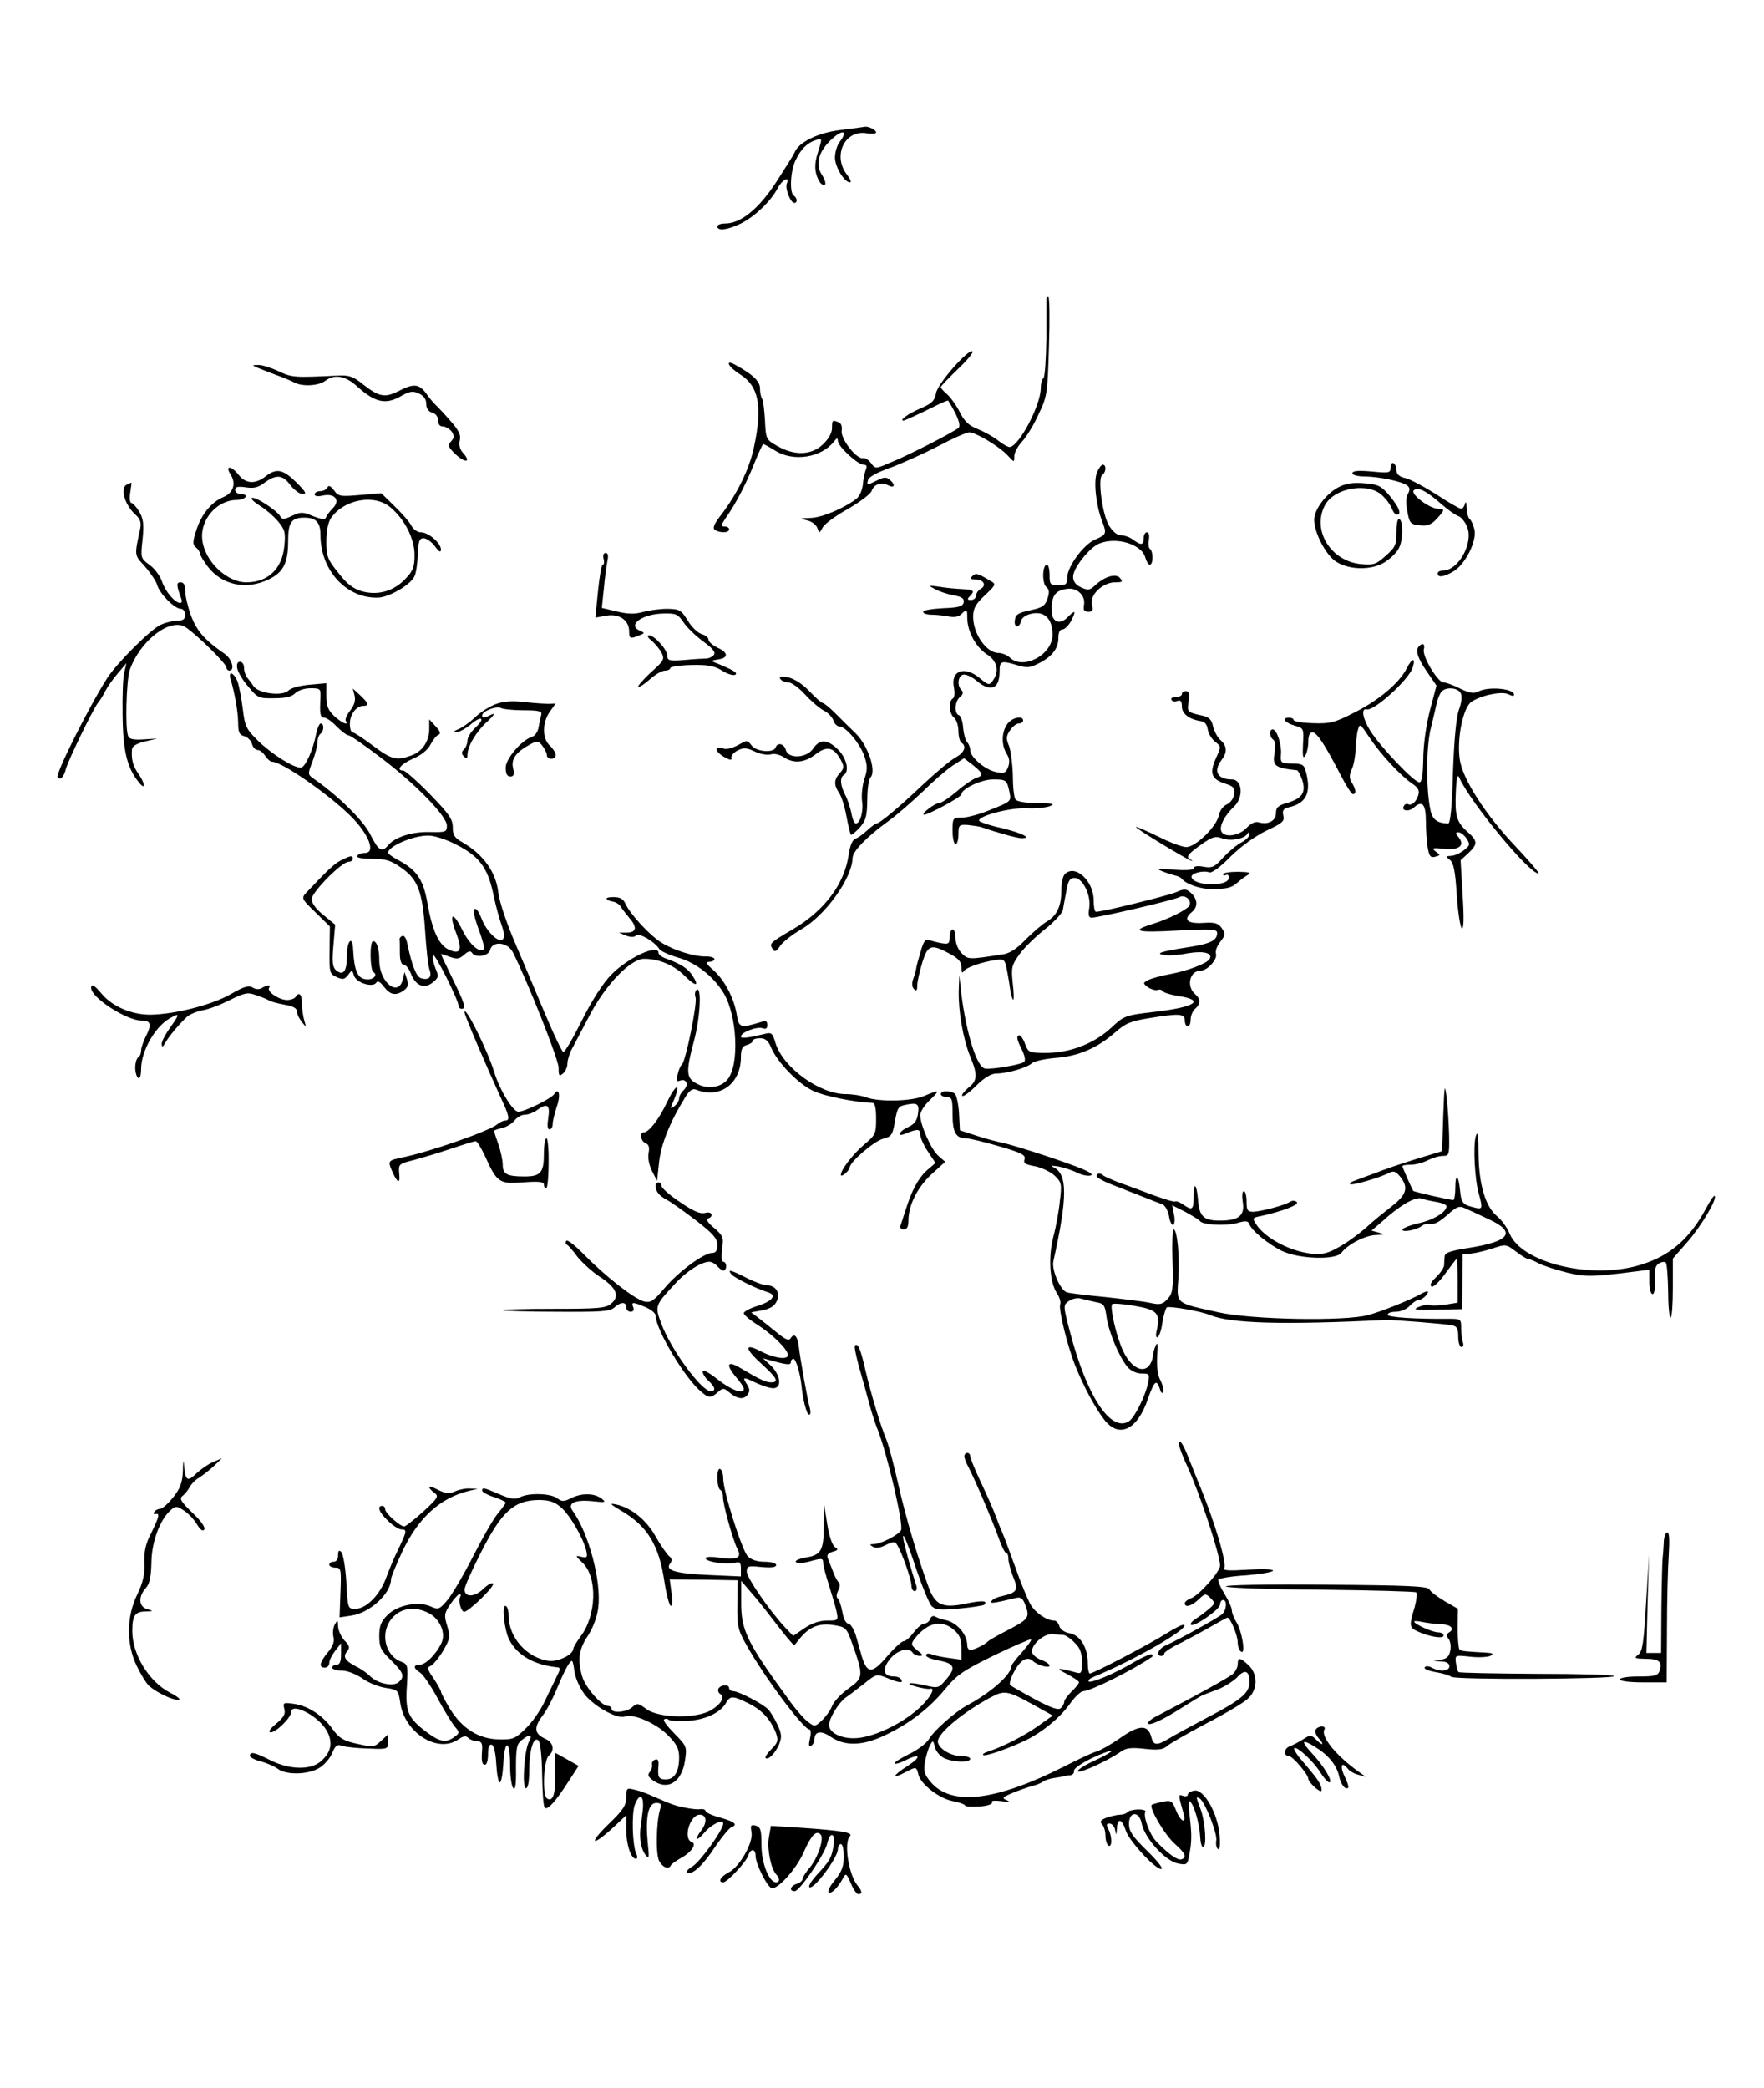 <?xml version="1.0" standalone="no"?>
<!DOCTYPE svg PUBLIC "-//W3C//DTD SVG 20010904//EN"
 "http://www.w3.org/TR/2001/REC-SVG-20010904/DTD/svg10.dtd">
<svg version="1.0" xmlns="http://www.w3.org/2000/svg"
 width="600pt" height="710pt" viewBox="0 0 600 710"
 preserveAspectRatio="xMidYMid meet">
<g transform="translate(0,710) scale(0.1,-0.1)"
fill="#000000" stroke="none">
<path d="M2860 6658 c-78 -9 -144 -42 -157 -76 -4 -9 -33 -55 -64 -103 -60
-91 -120 -139 -173 -139 -14 0 -26 -4 -26 -10 0 -17 38 -11 82 11 48 25 100
75 123 119 16 30 42 43 31 15 -6 -17 13 -65 26 -65 11 0 10 17 -2 25 -15 9
-12 83 6 120 18 38 40 60 70 69 21 6 21 6 7 -39 -15 -44 -13 -75 6 -105 6 -8
13 -11 17 -8 4 4 -1 19 -10 33 -23 34 -13 76 26 115 42 42 66 39 33 -4 -8 -11
-15 -34 -15 -52 0 -31 32 -84 51 -84 6 0 1 12 -10 26 -50 64 -8 153 66 141 18
-3 33 -2 33 3 0 8 -26 21 -38 19 -4 -1 -41 -6 -82 -11z"/>
<path d="M3559 6083 c0 -5 0 -65 0 -135 -1 -71 -5 -130 -10 -134 -5 -3 -9 -18
-9 -34 0 -58 -75 -199 -106 -200 -6 0 -24 10 -40 23 -15 12 -46 29 -68 38 -31
12 -46 27 -61 57 -11 22 -30 49 -42 60 -13 11 -23 22 -23 26 0 3 26 30 57 60
32 30 55 58 51 61 -12 12 -118 -108 -124 -141 -5 -27 -14 -36 -54 -53 -40 -17
-73 -41 -57 -41 5 0 57 24 111 51 21 11 40 18 41 17 30 -48 44 -82 36 -92 -11
-12 -172 -95 -240 -122 -42 -18 -44 -18 -58 1 -8 11 -20 19 -27 17 -23 -4 -78
67 -73 94 2 14 -2 25 -10 28 -22 9 -23 8 -23 -20 0 -16 -12 -37 -31 -55 -39
-37 -96 -39 -154 -6 -39 22 -40 23 -43 87 -2 35 -6 69 -10 75 -4 5 -7 21 -7
35 0 24 -26 48 -85 80 -37 20 -22 -9 19 -34 62 -40 75 -108 46 -244 -15 -74
-56 -159 -111 -231 -26 -33 -31 -47 -22 -53 18 -11 48 -10 48 2 0 6 -7 10 -16
10 -13 0 -12 4 4 28 33 46 69 115 97 185 15 37 29 67 31 67 3 0 21 -10 42 -23
62 -38 156 -23 199 32 10 13 12 13 13 2 0 -19 68 -81 87 -81 11 0 13 -5 8 -17
-4 -10 -9 -33 -10 -51 -2 -19 -12 -40 -22 -48 -42 -32 -117 -64 -156 -65 -37
-1 -39 -2 -13 -8 16 -3 32 -15 36 -26 7 -19 7 -19 18 1 6 12 45 41 87 64 41
24 77 51 80 61 8 23 32 31 56 19 22 -12 26 2 5 19 -11 10 -21 9 -46 -4 -30
-15 -32 -15 -28 1 2 12 29 27 80 45 42 16 115 49 163 74 47 25 93 45 102 45
22 0 102 -48 130 -78 23 -25 23 -25 23 -3 0 12 12 34 26 49 14 15 40 56 56 92
30 62 31 71 36 232 3 93 2 168 -2 168 -3 0 -6 -3 -7 -7z"/>
<path d="M880 5848 c14 -6 43 -17 65 -25 22 -8 48 -19 57 -24 27 -14 82 -11
104 6 32 24 69 18 110 -20 59 -53 95 -61 144 -34 33 19 44 21 65 11 17 -8 25
-20 25 -36 0 -15 7 -25 20 -29 12 -3 20 -14 20 -26 0 -13 6 -21 16 -21 9 0 23
-8 30 -17 10 -15 10 -21 -2 -34 -12 -13 -10 -19 16 -44 33 -31 54 -27 25 5
-11 12 -15 28 -11 43 4 17 -3 32 -25 58 -32 37 -43 48 -59 64 -6 6 -20 22 -31
38 -24 32 -42 34 -94 7 -46 -23 -65 -20 -120 23 -33 27 -48 32 -85 30 -148 -7
-157 -7 -203 15 -26 12 -57 22 -69 21 -22 0 -22 -1 2 -11z"/>
<path d="M4730 5511 c0 -19 -4 -20 -65 -14 -46 4 -65 2 -65 -6 0 -6 17 -11 43
-11 50 -1 126 -17 144 -31 9 -8 9 -15 2 -28 -7 -11 -8 -32 -2 -60 7 -40 11
-44 42 -47 26 -3 39 2 57 21 29 31 29 35 6 35 -29 0 -96 50 -83 63 13 13 43
-2 96 -49 21 -18 46 -36 56 -39 9 -3 22 -19 29 -36 23 -54 -29 -149 -82 -149
-10 0 -18 -4 -18 -10 0 -15 22 -12 55 8 40 25 79 103 70 142 -4 16 -11 32 -16
35 -5 4 -10 21 -10 38 -1 18 -3 24 -6 15 -2 -10 -8 -18 -13 -18 -5 0 -44 22
-86 50 -43 27 -90 52 -106 55 -18 4 -28 13 -28 25 0 10 -4 22 -10 25 -5 3 -10
-3 -10 -14z"/>
<path d="M3731 5493 c-12 -30 -3 -112 18 -166 16 -41 14 -45 -23 -61 -40 -16
-96 -93 -96 -130 0 -22 -4 -26 -30 -26 -28 0 -30 3 -30 35 0 19 -4 35 -9 35
-16 0 -17 -64 -2 -76 10 -8 11 -18 4 -39 -8 -25 -17 -31 -59 -40 -39 -8 -50
-14 -52 -33 -4 -26 14 -30 21 -4 2 12 17 22 38 26 43 8 69 -19 69 -72 0 -69
-101 -122 -146 -77 -9 8 -26 15 -38 15 -41 0 -86 65 -86 123 0 28 8 43 40 73
39 37 39 38 17 50 -42 25 -48 27 -60 15 -8 -8 -6 -11 10 -11 28 0 40 -20 19
-32 -9 -5 -16 -16 -16 -23 0 -8 -8 -15 -17 -15 -13 0 -14 3 -5 12 19 19 15 23
-25 25 -21 1 -56 4 -78 8 -38 5 -39 5 -15 -8 14 -8 42 -17 63 -21 29 -5 37
-11 35 -24 -3 -14 -17 -18 -71 -20 -37 -2 -67 -7 -67 -12 0 -6 13 -10 29 -10
16 0 42 -3 58 -6 21 -4 35 -1 46 11 16 15 17 14 17 -17 1 -47 30 -99 67 -123
35 -22 43 -57 20 -89 -12 -17 -15 -16 -44 8 -53 44 -101 26 -88 -33 3 -17 2
-32 -4 -36 -16 -9 -13 -51 4 -65 8 -7 15 -27 15 -46 0 -18 5 -36 10 -39 19
-12 10 -34 -19 -50 -16 -8 -65 -49 -109 -90 -83 -79 -150 -135 -161 -135 -3 0
-17 -10 -31 -23 -14 -13 -32 -26 -41 -29 -10 -4 -18 -24 -22 -52 -14 -101 -82
-192 -191 -256 -80 -47 -80 -48 -67 -68 6 -10 12 -7 24 11 9 14 41 39 72 57
82 47 173 173 175 243 0 22 47 71 120 124 31 22 83 68 118 101 34 34 79 73
101 88 l40 26 30 -23 c36 -29 37 -36 11 -44 -11 -4 -41 -24 -66 -46 -25 -21
-51 -39 -59 -39 -14 0 -66 -39 -52 -40 15 0 127 60 127 69 0 19 68 51 108 51
45 0 47 -2 56 -45 6 -29 4 -31 -62 -57 -37 -16 -83 -28 -100 -28 -31 0 -32 -1
-32 -45 0 -25 5 -45 10 -45 6 0 10 15 10 33 0 32 2 34 33 32 17 -2 39 -5 47
-8 55 -19 121 -37 135 -37 37 0 1 18 -70 35 -41 9 -75 21 -75 25 0 17 106 44
161 42 30 -2 66 2 80 7 19 8 11 10 -43 10 -41 1 -70 6 -74 13 -5 7 -9 44 -9
83 -1 38 -7 83 -13 99 -10 24 -10 33 3 52 8 13 22 24 30 24 8 0 15 5 15 10 0
19 -39 10 -54 -12 -20 -28 -20 -72 -2 -101 10 -15 11 -29 5 -45 -8 -20 -13
-23 -41 -17 -38 8 -88 51 -88 75 0 9 -5 21 -10 26 -6 6 -12 28 -14 49 -1 21
-8 41 -14 43 -17 5 -15 47 3 62 11 9 13 16 5 24 -15 15 -12 46 5 52 8 3 29 -6
46 -20 48 -41 79 -29 79 31 0 36 5 38 61 21 34 -10 44 -8 75 8 44 23 64 50 64
86 0 18 5 28 14 28 8 0 21 14 30 30 17 35 14 38 -14 10 -23 -23 -49 -16 -52
14 -4 58 9 79 53 84 34 4 62 -24 56 -55 -3 -17 0 -23 15 -23 15 0 17 5 12 25
-8 32 37 75 79 75 25 0 27 2 17 14 -14 18 -53 6 -86 -25 -17 -16 -24 -17 -47
-6 -18 8 -27 20 -27 36 0 29 55 99 89 113 60 24 146 -3 157 -49 4 -13 10 -23
15 -23 12 0 12 47 0 54 -4 3 -6 17 -3 31 2 15 0 25 -7 25 -6 0 -11 -9 -11 -20
0 -24 -9 -25 -36 -5 -10 8 -29 15 -41 15 -13 0 -28 12 -41 33 -23 39 -39 161
-23 172 13 8 15 35 2 35 -5 0 -14 -12 -20 -27z"/>
<path d="M784 5487 c20 -30 10 -63 -24 -77 -41 -17 -75 -59 -92 -112 -13 -40
-13 -50 -2 -59 8 -6 14 -16 14 -21 0 -5 12 -25 27 -45 49 -63 131 -80 207 -43
50 24 66 56 66 130 0 64 11 80 55 80 40 0 55 -16 55 -59 0 -121 89 -217 197
-213 37 2 107 42 122 71 6 10 11 44 12 75 2 46 5 56 20 56 9 0 27 -12 38 -27
14 -19 20 -23 21 -12 0 22 -42 59 -68 59 -12 0 -26 10 -33 23 -6 12 -32 42
-57 66 l-45 44 -72 -6 c-67 -6 -74 -5 -89 16 -12 15 -18 18 -22 10 -3 -7 -14
-13 -25 -13 -10 0 -19 -5 -19 -11 0 -6 11 -8 28 -4 41 9 61 -16 34 -43 -11
-11 -21 -25 -23 -31 -3 -9 -15 -7 -44 4 -35 15 -42 15 -72 1 -27 -13 -34 -13
-40 -1 -11 19 -83 67 -96 62 -6 -2 6 -13 26 -26 20 -12 48 -36 63 -54 23 -28
26 -37 21 -85 -8 -77 -56 -122 -129 -122 -67 0 -142 72 -150 145 -8 68 50 135
117 135 13 0 27 5 30 10 3 6 -3 10 -14 10 -12 0 -21 6 -21 14 0 11 9 13 36 9
27 -4 42 -1 64 16 40 29 62 27 88 -9 13 -16 31 -30 42 -30 14 0 10 8 -22 40
-46 45 -68 49 -105 20 -35 -27 -67 -25 -91 5 -25 32 -48 34 -28 2z m544 -112
c49 -41 82 -107 82 -162 0 -40 -5 -54 -30 -80 -40 -43 -93 -58 -147 -44 -31 9
-52 24 -82 63 -37 46 -41 56 -41 107 0 36 6 65 16 80 45 64 148 82 202 36z"/>
<path d="M433 5453 c-27 -10 -9 -71 30 -105 14 -13 18 -25 14 -45 -20 -94 -21
-89 16 -129 19 -22 38 -50 42 -64 9 -30 59 -80 80 -80 8 0 15 -9 15 -20 0 -15
-7 -20 -25 -20 -14 0 -40 -6 -58 -14 -34 -15 -149 -130 -182 -181 -61 -95
-176 -325 -169 -337 8 -13 21 -1 28 27 8 30 92 203 109 225 7 8 19 27 26 42 8
15 27 42 43 60 l28 33 -7 -30 c-5 -16 -7 -82 -6 -145 1 -121 15 -179 53 -227
25 -33 26 -10 1 26 -18 25 -25 48 -22 83 1 11 15 20 44 27 l42 10 -47 -3 c-34
-2 -48 1 -52 11 -11 26 -6 189 5 224 35 101 139 181 191 146 39 -26 138 -124
138 -136 0 -6 5 -11 10 -11 20 0 9 40 -16 57 -68 47 -94 77 -114 129 -11 30
-20 68 -20 84 0 21 -5 30 -16 30 -15 0 -14 -10 3 -57 3 -7 1 -13 -4 -13 -18 0
-51 39 -62 73 -6 18 -25 44 -42 56 -31 23 -31 24 -24 87 5 51 3 69 -11 94 -10
16 -22 30 -27 30 -5 0 -7 16 -4 35 3 19 5 35 4 34 -1 0 -8 -3 -14 -6z"/>
<path d="M4550 5442 c-41 -23 -80 -75 -80 -109 0 -45 41 -122 75 -143 48 -30
125 -29 169 1 19 13 40 34 45 47 14 29 14 89 1 97 -6 4 -10 -13 -10 -43 0 -45
-4 -53 -37 -82 -32 -29 -41 -32 -84 -28 -102 10 -167 114 -123 199 31 61 150
81 197 33 15 -14 29 -35 32 -45 4 -10 11 -19 16 -19 18 0 8 25 -24 64 -30 35
-39 39 -88 43 -40 3 -63 -1 -89 -15z"/>
<path d="M2053 5200 c3 -11 2 -20 -3 -20 -4 0 -11 -40 -16 -90 l-9 -90 38 7
c44 7 77 -16 77 -54 0 -25 4 -26 35 -13 18 7 19 8 3 15 -47 19 6 58 79 59 42
1 49 -2 68 -30 11 -17 41 -46 67 -65 33 -24 43 -37 36 -46 -5 -6 -17 -12 -26
-12 -9 0 -43 -2 -74 -5 -52 -4 -58 -2 -58 14 0 21 -44 70 -63 70 -7 -1 -3 -9
9 -18 12 -10 27 -28 34 -41 11 -22 9 -27 -36 -67 -26 -24 -45 -46 -43 -49 3
-3 21 9 39 25 19 17 42 30 52 30 10 0 18 4 18 9 0 4 32 9 71 10 56 1 77 -2
105 -19 18 -12 39 -18 45 -14 10 6 -7 16 -66 40 -18 7 -17 8 8 12 36 5 34 24
-3 40 -16 8 -30 20 -30 27 0 7 -10 15 -23 19 -12 3 -34 23 -47 45 -23 37 -28
40 -70 41 -25 0 -62 -5 -84 -11 -28 -8 -51 -7 -88 2 l-51 12 7 66 c3 36 9 78
12 94 4 18 2 27 -6 27 -7 0 -10 -8 -7 -20z"/>
<path d="M4827 4903 c-14 -13 -6 -39 26 -86 l33 -48 -23 -87 c-13 -52 -22
-118 -22 -164 -1 -54 -5 -78 -13 -78 -18 0 -132 120 -167 175 -26 41 -32 78
-13 73 25 -7 144 101 157 142 11 35 -2 34 -20 -2 -25 -50 -95 -109 -179 -151
-66 -34 -81 -38 -140 -36 -36 1 -66 6 -66 11 0 4 -7 8 -15 8 -27 0 -16 -17 18
-27 32 -9 32 -10 29 -64 -2 -39 0 -50 7 -39 6 8 11 30 11 48 0 21 5 32 14 32
15 0 41 -39 97 -147 18 -35 36 -63 41 -63 12 0 10 17 -4 39 -9 15 -9 25 0 46
7 14 12 45 13 68 1 23 4 53 8 66 6 22 8 20 38 -25 36 -55 105 -130 146 -158
21 -14 26 -24 21 -40 -7 -23 -24 -37 -35 -30 -4 2 -10 0 -13 -5 -12 -18 15
-23 34 -6 28 25 40 10 40 -48 0 -29 3 -68 6 -88 5 -30 10 -36 25 -32 19 5 19
6 2 18 -15 12 -11 13 30 9 52 -5 71 12 47 41 -10 12 -10 15 1 15 8 0 20 -10
28 -22 12 -19 11 -23 -10 -39 -13 -10 -33 -19 -44 -19 -18 -1 -18 -2 -4 -13
13 -10 19 -38 24 -120 4 -59 12 -110 17 -113 7 -5 8 34 3 112 l-7 119 26 24
c33 31 33 42 -4 74 -36 33 -42 54 -38 137 2 49 6 60 12 45 38 -84 237 -325
269 -325 5 0 -29 40 -76 90 -104 109 -183 232 -192 299 -10 72 12 176 40 195
35 23 105 37 127 25 11 -6 18 -6 18 -1 0 21 -88 29 -121 11 -16 -8 -30 -6 -63
10 -23 12 -49 21 -57 21 -19 1 -72 89 -66 112 5 18 -4 24 -16 11z m141 -159
c6 -10 4 -31 -6 -58 -9 -26 -16 -101 -20 -213 -3 -117 -9 -173 -16 -173 -38 1
-55 14 -61 48 -15 72 -14 216 2 277 8 33 17 71 20 85 3 14 10 31 16 38 14 17
54 15 65 -4z"/>
<path d="M807 4827 c3 -13 19 -41 38 -62 31 -38 36 -40 88 -39 37 0 60 5 71
17 10 10 33 17 52 17 34 0 35 -2 34 -32 -3 -55 -1 -68 13 -68 7 0 26 -13 42
-30 16 -16 34 -30 40 -30 6 0 55 -34 109 -75 118 -89 226 -200 226 -232 0 -22
-4 -23 -57 -22 -61 2 -119 -17 -142 -44 -22 -27 -34 -19 -61 35 -23 47 -108
131 -191 189 -23 16 -23 16 -6 60 9 25 17 54 17 66 0 12 5 25 10 28 12 8 13
35 1 35 -5 0 -11 -15 -15 -32 -11 -58 -38 -118 -53 -118 -26 0 -97 45 -144 90
-42 41 -46 51 -53 108 -4 34 -12 75 -17 92 -13 35 -35 42 -24 8 14 -48 24
-105 25 -144 0 -34 4 -43 21 -47 11 -3 23 -15 26 -26 3 -12 12 -21 19 -21 8 0
19 -9 26 -20 7 -11 18 -20 24 -20 33 0 193 -111 268 -186 61 -61 85 -124 47
-124 -11 0 -23 -4 -26 -10 -4 -6 15 -10 50 -10 46 0 64 -5 99 -30 57 -39 73
-80 82 -216 4 -60 10 -119 15 -131 9 -25 -2 -37 -29 -29 -16 6 -30 39 -47 119
-3 16 -10 27 -16 25 -6 -2 -10 -7 -10 -11 1 -4 1 -25 1 -47 0 -26 5 -40 13
-40 7 0 18 -13 24 -29 16 -42 45 -55 74 -32 21 17 22 21 10 49 -7 17 -11 37
-8 44 4 12 87 -153 87 -173 0 -5 5 -9 10 -9 16 0 12 15 -30 101 -22 45 -40 83
-40 85 0 1 13 -3 29 -9 25 -9 33 -8 50 7 12 11 21 14 26 7 11 -19 56 -13 62 9
8 32 59 27 77 -7 48 -94 156 -365 156 -393 0 -28 2 -31 15 -20 8 7 15 22 15
34 0 11 7 35 16 51 9 17 35 66 58 110 54 105 140 195 187 195 50 0 101 -21
138 -58 37 -37 51 -37 27 0 -16 25 -39 40 -88 58 -16 5 -28 14 -28 20 0 32
-103 -15 -161 -74 -29 -30 -66 -88 -100 -156 -30 -60 -58 -108 -63 -107 -5 2
-33 61 -63 132 -30 72 -72 171 -93 220 -34 78 -61 156 -65 190 -8 70 -51 130
-122 171 -27 15 -33 25 -33 51 0 28 -13 46 -78 113 -43 44 -84 80 -90 80 -27
0 -9 22 32 40 28 12 51 30 60 48 9 17 21 32 28 34 8 3 5 12 -10 28 l-22 24 0
-32 c0 -43 -24 -78 -62 -91 -50 -18 -67 -13 -130 34 -33 25 -64 45 -69 45 -5
0 -9 13 -9 29 0 32 22 61 46 61 20 0 17 10 -11 36 l-25 23 6 -24 c4 -17 -1
-33 -15 -51 -11 -14 -18 -30 -15 -35 11 -18 -12 -8 -39 16 -21 20 -27 35 -27
69 l0 43 -57 -5 c-32 -3 -64 -11 -72 -20 -20 -20 -100 -10 -118 14 -7 11 -17
24 -23 31 -5 7 -10 21 -10 33 0 11 -6 20 -14 20 -8 0 -12 -8 -9 -23z m729
-591 c92 -43 123 -82 143 -181 7 -33 19 -78 27 -100 9 -25 11 -42 4 -49 -14
-14 -57 29 -72 71 -7 18 -16 33 -21 33 -11 0 -5 -27 18 -89 8 -24 14 -46 11
-48 -14 -15 -48 15 -72 62 -33 68 -49 63 -23 -6 23 -59 15 -76 -24 -58 -34 15
-57 65 -73 158 -14 80 -36 113 -100 147 -19 10 -34 21 -34 25 0 21 84 58 135
58 17 1 53 -10 81 -23z"/>
<path d="M2654 4792 c4 -7 16 -12 27 -12 11 0 36 -18 57 -41 20 -22 49 -47 64
-55 15 -7 29 -23 33 -34 3 -11 13 -20 20 -20 22 0 71 -59 85 -101 11 -32 11
-46 0 -78 -7 -21 -10 -54 -8 -73 6 -35 -6 -78 -21 -78 -5 0 -12 16 -15 35 -4
19 -13 47 -21 62 -17 33 -19 59 -5 68 20 12 10 57 -19 86 -36 36 -63 37 -85 4
-22 -33 -85 -36 -93 -5 -6 22 -29 27 -35 8 -7 -19 -67 -14 -82 8 -14 18 -15
18 -45 1 -18 -10 -40 -16 -50 -12 -32 10 -31 -9 1 -28 19 -11 28 -13 26 -5 -3
7 7 19 20 26 22 11 31 10 59 -3 18 -9 43 -13 54 -10 11 4 30 0 44 -9 35 -23
71 -20 110 10 38 29 61 24 85 -20 12 -23 11 -28 -3 -44 -21 -23 -21 -41 -3
-68 8 -11 19 -46 25 -79 6 -32 13 -60 15 -63 3 -2 16 9 30 24 22 25 25 39 26
95 0 36 5 70 11 76 21 21 -9 109 -50 149 -20 19 -52 51 -71 70 -19 19 -38 34
-42 34 -4 0 -24 18 -45 40 -24 25 -51 42 -72 47 -25 4 -32 3 -27 -5z"/>
<path d="M4020 4740 c0 -5 -9 -10 -21 -10 -11 0 -18 -4 -14 -10 3 -5 12 -7 20
-3 11 4 15 -2 15 -19 0 -25 25 -44 65 -50 13 -2 21 -12 23 -28 2 -14 13 -32
25 -42 21 -16 21 -16 2 -58 -22 -50 -14 -70 34 -85 26 -8 31 -14 29 -35 -2
-14 -12 -29 -25 -35 -12 -5 -24 -21 -27 -36 -7 -39 -79 -109 -111 -109 -14 0
-57 16 -96 36 -39 19 -73 34 -75 32 -3 -4 174 -111 189 -115 4 -1 3 1 -3 4
-18 9 -11 18 35 51 38 27 49 30 71 22 28 -11 75 -3 86 14 5 8 8 7 8 -1 0 -7
-12 -19 -27 -27 -16 -8 -43 -31 -62 -51 -29 -33 -38 -37 -67 -32 -20 4 -34 2
-34 -5 0 -6 -24 -8 -67 -5 -52 5 -62 4 -43 -4 14 -6 34 -12 44 -15 11 -2 22
-7 25 -11 14 -19 64 -36 103 -36 53 1 67 4 88 23 9 8 25 20 34 25 13 8 6 10
-33 11 -28 0 -51 -4 -51 -8 0 -5 5 -6 10 -3 6 3 10 -1 10 -9 0 -31 -117 -30
-127 1 -5 13 39 25 60 17 9 -3 37 17 73 54 37 36 83 69 122 88 54 25 62 32 57
51 -4 18 0 24 22 29 58 14 74 52 54 123 -5 21 -13 25 -46 25 -38 1 -40 2 -38
31 3 33 -14 85 -28 85 -13 0 -11 -27 2 -35 6 -4 8 -22 4 -46 -7 -43 1 -50 77
-58 3 -1 11 -15 17 -32 14 -42 1 -63 -48 -78 -33 -9 -41 -16 -41 -36 0 -26
-27 -40 -58 -31 -12 4 -27 -3 -42 -19 -26 -28 -77 -34 -86 -11 -7 18 12 54 43
83 34 32 29 93 -7 93 -49 0 -64 28 -35 66 20 26 19 48 -4 68 -10 9 -21 30 -25
46 -4 22 -13 31 -33 36 -55 12 -56 13 -50 49 4 26 2 35 -9 35 -8 0 -14 -4 -14
-10z"/>
<path d="M1686 4706 c-21 -8 -53 -28 -70 -45 -17 -16 -42 -34 -56 -40 -16 -6
-19 -10 -8 -10 9 -1 31 11 48 25 38 33 53 23 17 -10 -15 -14 -27 -33 -27 -44
0 -10 -5 -23 -12 -30 -9 -9 -9 -15 0 -24 9 -9 12 -8 12 5 0 30 30 80 69 115
21 20 27 29 14 23 -26 -13 -33 -14 -33 -3 0 14 50 33 63 25 7 -4 41 -8 77 -8
53 0 64 -3 61 -15 -2 -8 -6 -27 -9 -42 -2 -15 -12 -30 -22 -33 -36 -11 -90
-75 -90 -105 0 -21 5 -30 16 -30 12 0 14 7 9 29 -7 31 11 55 60 81 22 12 27
11 40 -6 8 -10 15 -25 15 -31 0 -17 30 -17 30 0 0 8 -9 22 -20 32 -26 24 -26
78 0 115 l20 28 -23 -1 c-12 0 -49 2 -82 6 -42 5 -72 3 -99 -7z"/>
<path d="M1158 4174 c-23 -12 -48 -37 -119 -112 -14 -16 -11 -21 34 -64 l49
-48 -1 -80 c-1 -77 0 -81 24 -92 21 -10 27 -8 39 7 13 18 14 18 20 -2 8 -25
64 -42 76 -24 4 8 13 3 26 -14 21 -28 41 -32 68 -12 14 10 16 20 10 38 l-8 24
-6 -25 c-15 -62 -80 -10 -80 65 0 39 -8 65 -21 65 -12 0 -11 -97 1 -105 15 -9
2 -25 -19 -25 -34 0 -46 26 -50 103 -2 48 -21 29 -21 -22 0 -54 -12 -70 -37
-50 -12 11 -14 27 -9 84 l6 71 -40 33 c-24 19 -40 40 -40 54 0 23 102 127 126
127 8 0 14 5 14 10 0 13 -8 11 -42 -6z"/>
<path d="M3622 4128 c-7 -7 -12 -31 -12 -55 0 -54 -15 -86 -49 -106 -14 -8
-47 -36 -72 -61 -30 -32 -55 -48 -79 -51 -117 -18 -117 -18 -139 4 -12 12 -21
34 -21 51 0 17 -4 30 -10 30 -5 0 -10 -12 -10 -26 0 -22 -3 -25 -27 -21 -16 3
-35 8 -43 11 -12 5 -19 -5 -29 -41 -8 -27 -15 -52 -15 -58 -1 -5 -5 -21 -10
-34 -5 -14 -4 -27 3 -34 8 -8 11 -5 11 13 0 13 8 47 17 77 19 61 30 64 92 31
32 -17 41 -28 41 -47 0 -17 3 -22 8 -13 9 13 58 30 108 38 30 4 32 2 39 -34 4
-20 9 -50 11 -66 2 -16 7 -32 10 -35 3 -3 3 21 -1 54 -6 56 -4 63 23 101 17
23 56 61 87 85 30 24 57 53 60 64 2 11 7 40 12 65 6 36 12 45 28 45 28 0 57
-60 50 -102 -4 -24 -2 -33 8 -33 24 0 282 60 299 70 19 10 44 -12 33 -30 -8
-13 -69 -44 -120 -60 -82 -25 -62 -32 78 -24 119 6 137 5 137 -8 0 -26 -23
-37 -101 -49 -92 -14 -113 -22 -77 -26 14 -3 50 0 80 6 53 9 85 0 72 -20 -9
-15 -75 -40 -134 -51 -30 -5 -64 -15 -74 -20 -19 -10 -19 -11 -1 -25 11 -7 25
-11 32 -9 7 3 15 1 18 -4 3 -5 26 -12 50 -16 96 -14 63 -38 -75 -54 -103 -12
-106 -13 -151 -55 -57 -53 -140 -85 -220 -85 -58 0 -61 1 -72 30 -6 17 -15 30
-19 30 -12 0 -10 -14 8 -49 9 -19 13 -36 8 -41 -10 -10 -112 -27 -134 -23 -28
6 -63 120 -80 253 l-7 65 -2 -56 c-1 -71 15 -161 39 -221 26 -62 25 -83 -7
-107 -14 -12 -23 -24 -20 -27 3 -4 25 12 48 35 27 27 51 41 68 41 36 0 103 19
121 35 8 7 44 15 80 18 78 6 141 33 201 85 37 33 55 40 116 50 104 17 123 16
123 -8 0 -11 5 -20 10 -20 6 0 10 11 10 24 0 13 7 29 15 36 19 16 19 34 1 49
-32 27 -20 81 19 81 22 0 57 39 51 57 -3 8 3 26 14 40 18 23 19 28 6 47 -12
17 -23 21 -65 18 -54 -3 -68 12 -36 38 20 17 19 43 -4 64 -17 15 -22 15 -52 2
-30 -12 -251 -67 -271 -66 -5 0 -8 18 -8 39 0 66 -63 124 -98 89z"/>
<path d="M2064 4043 c3 -4 14 -8 23 -9 9 -2 20 -9 24 -16 4 -7 17 -24 28 -37
29 -33 27 -51 -6 -52 l-28 0 24 -10 c16 -6 28 -6 34 0 11 11 64 -21 80 -46 4
-7 33 -20 64 -29 60 -17 119 -63 154 -120 47 -77 55 -249 12 -296 -23 -26 -67
-32 -102 -13 -37 19 -39 39 -11 144 22 81 27 187 10 176 -6 -4 -8 -16 -4 -27
6 -20 -34 -219 -47 -228 -4 -3 -11 -18 -14 -33 -6 -22 -4 -26 8 -21 22 8 31
-14 13 -32 -9 -8 -16 -21 -16 -28 0 -8 -7 -20 -16 -27 -15 -12 -15 -10 -1 23
25 60 5 52 -24 -9 -27 -58 -62 -103 -79 -103 -16 0 -11 -30 6 -37 11 -4 14
-14 10 -34 -3 -16 2 -41 12 -61 l17 -33 7 65 c7 61 37 136 88 218 15 25 25 32
38 27 80 -32 152 20 152 110 0 28 5 38 20 42 11 3 20 9 20 14 0 5 11 9 25 9
18 0 28 -8 38 -32 21 -50 93 -124 143 -147 37 -18 144 -39 202 -41 8 0 12 -18
12 -54 0 -50 -2 -55 -40 -87 -38 -32 -80 -86 -80 -104 0 -4 7 -2 15 5 8 7 15
16 15 20 0 19 83 90 113 98 29 7 33 13 41 59 8 46 11 52 38 57 39 8 46 3 40
-33 -3 -22 -13 -34 -33 -43 -31 -14 -41 -35 -11 -23 43 18 52 17 52 -2 0 -11
12 -37 26 -58 l26 -39 -29 -25 c-30 -27 -52 -69 -73 -136 -7 -22 -15 -46 -17
-52 -3 -7 2 -13 11 -13 11 0 16 9 16 30 0 52 30 113 79 158 l46 42 -23 20
c-24 20 -62 105 -62 139 0 10 14 33 32 50 37 36 35 37 -18 15 -44 -19 -154
-21 -198 -5 -15 6 -46 11 -69 11 -89 0 -213 90 -239 173 -10 34 -14 38 -36 32
-58 -14 -82 -17 -82 -9 0 14 55 35 74 28 11 -4 16 -1 16 11 0 13 -5 16 -22 10
-69 -21 -75 -20 -82 25 -9 56 -42 119 -80 152 -24 21 -27 27 -13 28 9 0 17 4
17 9 0 5 -12 9 -27 9 -42 -1 -111 21 -153 47 -40 25 -106 96 -123 133 -7 16
-19 22 -40 22 -17 0 -27 -3 -23 -7z"/>
<path d="M310 3741 c0 -33 121 -111 171 -111 33 0 36 -13 14 -56 -8 -16 -15
-37 -15 -46 0 -9 -4 -20 -10 -23 -5 -3 -10 -19 -10 -35 0 -16 5 -32 10 -35 6
-4 10 9 10 32 1 60 47 142 98 171 34 19 34 15 2 -30 -16 -22 -30 -48 -30 -57
1 -13 3 -12 12 3 12 22 45 61 72 87 10 10 35 20 55 24 20 3 62 19 93 35 51 25
61 27 90 16 18 -6 38 -14 44 -18 6 -4 30 -10 52 -14 29 -5 42 -12 42 -23 0 -9
8 -25 17 -36 15 -19 15 -19 8 5 -4 14 -8 40 -8 58 0 32 -10 41 -22 22 -3 -5
-16 -10 -28 -10 -28 0 -69 28 -62 41 8 11 -6 11 -24 0 -9 -6 -21 -5 -31 1 -13
9 -30 4 -75 -22 -64 -37 -192 -69 -274 -70 -64 0 -129 28 -165 71 -25 30 -36
36 -36 20z"/>
<path d="M1580 3658 c0 -10 73 -180 121 -285 32 -68 35 -83 17 -83 -6 0 -19
-6 -27 -13 -28 -23 -229 -93 -321 -112 -49 -10 -51 -12 -38 -43 19 -45 30 -50
26 -13 -3 33 -2 34 50 47 29 8 87 25 128 39 41 14 78 25 82 25 5 0 18 -22 31
-49 41 -92 49 -97 130 -91 53 4 71 2 71 -7 0 -7 3 -13 8 -13 4 0 8 38 8 85 1
47 -3 85 -7 85 -5 0 -9 -24 -9 -53 0 -64 -11 -77 -66 -77 -60 0 -74 8 -74 40
0 15 -7 47 -15 70 -8 23 -15 44 -15 45 0 2 13 6 28 10 15 3 34 15 42 25 8 11
24 20 35 20 12 0 30 7 41 15 35 26 46 19 39 -25 -4 -26 -3 -40 4 -40 6 0 11 8
11 19 0 10 7 37 14 59 14 38 7 67 -9 42 -9 -15 -101 -60 -122 -60 -18 0 -64
75 -82 135 -23 75 -101 231 -101 203z"/>
<path d="M4909 3306 l-4 -120 -86 -26 c-48 -15 -111 -36 -140 -48 -30 -11 -63
-23 -73 -27 -10 -3 -16 -8 -14 -11 6 -6 102 22 132 38 16 8 23 6 38 -12 30
-37 23 -62 -29 -102 -27 -21 -59 -47 -73 -60 -49 -45 -115 -89 -150 -98 -67
-18 -197 35 -237 97 -14 21 -13 23 14 28 77 17 133 39 124 48 -5 5 -15 6 -23
1 -18 -12 -98 -33 -125 -34 -20 0 -23 5 -23 35 0 19 -4 35 -9 35 -6 0 -7 -16
-4 -36 8 -47 -13 -64 -78 -64 -55 0 -70 14 -74 71 -5 55 -15 63 -15 11 0 -46
-5 -49 -36 -27 -12 8 -23 12 -26 10 -2 -3 -35 7 -74 21 -38 14 -90 34 -117 43
-26 10 -50 21 -54 24 -9 10 -23 9 -23 -2 0 -5 26 -19 58 -31 31 -12 77 -30
102 -40 25 -10 53 -21 62 -24 10 -3 20 -20 24 -40 3 -20 10 -33 15 -31 4 3 6
20 2 36 l-6 31 44 -22 c24 -13 47 -27 50 -31 8 -14 88 -18 128 -7 27 8 36 7
40 -3 7 -22 64 -69 111 -92 58 -28 185 -32 203 -6 21 28 81 59 117 60 31 1 32
2 10 8 l-25 7 34 29 c61 56 114 87 136 80 11 -4 35 -9 53 -12 17 -3 32 -9 32
-14 0 -20 -44 -47 -95 -58 -30 -7 -55 -17 -55 -22 0 -10 49 -1 66 13 7 5 16 8
20 7 21 -4 36 3 69 32 30 27 39 30 58 21 12 -5 48 -22 80 -37 96 -44 74 -76
-68 -98 -58 -9 -80 -16 -81 -27 -1 -8 -2 -23 -2 -32 -1 -9 -14 -28 -28 -41
-16 -15 -22 -27 -15 -31 6 -4 26 15 47 44 20 27 37 50 39 50 1 0 3 -34 3 -75
l0 -74 -43 -7 c-24 -3 -47 -4 -52 -1 -4 3 -21 0 -36 -6 -24 -10 -16 -12 59
-10 l87 2 1 93 1 93 30 3 c17 2 50 10 74 18 42 14 44 14 77 -11 18 -14 36 -25
41 -25 4 0 21 -7 36 -15 15 -8 58 -22 94 -31 64 -16 88 -16 236 3 l47 6 0 -42
c0 -23 5 -41 11 -41 6 0 9 18 8 47 -3 34 1 49 13 57 10 6 20 7 24 3 4 -4 7
-47 8 -97 0 -49 4 -90 8 -90 5 0 8 45 8 101 l0 100 50 57 c48 55 102 147 92
156 -2 3 -15 -16 -29 -42 -58 -109 -130 -168 -239 -197 -166 -43 -388 14 -429
110 -8 20 -27 47 -43 60 -40 33 -62 109 -63 214 0 60 -3 78 -9 59 -10 -32 -4
-148 10 -197 14 -51 13 -54 -17 -46 -38 9 -43 16 -47 59 -5 52 -16 58 -16 8 0
-23 -3 -42 -7 -42 -17 1 -134 28 -136 31 -6 10 -37 80 -37 84 0 3 13 5 29 5
16 0 42 7 57 15 16 8 39 15 52 15 21 0 22 4 21 68 -1 37 -4 94 -8 127 -7 55
-8 49 -12 -59z"/>
<path d="M3200 3380 c0 -5 9 -10 20 -10 18 0 20 -7 20 -58 0 -61 11 -82 44
-82 11 0 62 -12 113 -27 77 -22 92 -30 88 -44 -5 -14 2 -18 34 -24 22 -4 52
-18 67 -31 25 -24 26 -29 19 -87 -3 -33 -13 -88 -22 -121 -18 -70 -13 -155 12
-193 9 -13 14 -31 11 -38 -6 -17 25 -143 52 -210 27 -67 66 -141 98 -182 50
-65 113 -35 149 72 21 60 29 67 40 33 3 -13 9 -18 11 -11 3 6 -1 24 -9 40 -10
18 -13 48 -11 83 3 39 2 49 -5 35 -5 -11 -10 -28 -10 -38 -1 -10 -7 -25 -15
-33 -23 -23 -62 1 -86 53 -23 49 -46 150 -37 159 3 3 37 1 76 -6 77 -13 88
-25 76 -81 -5 -20 -3 -29 3 -25 5 3 13 26 16 51 4 24 11 47 15 50 9 5 116 -13
146 -26 71 -29 244 -34 600 -17 21 1 201 -13 223 -18 18 -3 22 -11 22 -39 0
-19 5 -35 11 -35 6 0 8 7 5 16 -3 9 -6 30 -6 48 0 31 -1 32 -42 32 -117 -1
-208 5 -208 14 0 6 13 10 28 10 16 0 37 9 47 20 10 11 24 20 30 20 7 0 18 7
25 15 14 17 7 19 -18 5 -40 -22 -131 -58 -177 -71 -80 -22 -397 -16 -510 9
-149 33 -143 27 -137 115 5 77 -4 167 -16 167 -4 0 -6 -48 -4 -107 3 -97 1
-110 -17 -130 -17 -18 -26 -20 -58 -13 -21 5 -90 13 -153 20 -63 6 -122 13
-131 16 -22 6 -53 77 -46 106 49 221 49 299 -3 321 -8 4 1 4 20 1 19 -4 48
-13 63 -21 16 -8 36 -12 45 -10 11 2 4 9 -23 21 -53 23 -236 83 -278 91 -18 4
-57 14 -87 24 l-55 18 -3 59 c-2 32 -9 62 -15 66 -17 11 -47 10 -47 -2z m526
-707 c29 -5 32 -9 38 -52 7 -50 43 -136 72 -170 11 -12 30 -21 47 -21 27 0 28
-2 22 -32 -9 -45 -47 -120 -66 -131 -62 -37 -143 87 -200 306 -23 88 -23 89
-4 103 11 8 29 12 40 9 11 -3 34 -8 51 -12z"/>
<path d="M2230 3068 c0 -19 12 -34 41 -49 14 -8 58 -39 97 -69 57 -44 71 -60
72 -82 0 -20 -5 -28 -18 -28 -28 0 -115 -64 -162 -120 -37 -44 -47 -50 -69
-45 -33 8 -131 85 -203 158 -31 32 -59 54 -62 48 -3 -5 -3 -11 2 -13 4 -1 21
-20 36 -41 16 -20 50 -51 76 -68 57 -37 69 -66 39 -91 -18 -16 -44 -18 -197
-18 -96 0 -173 -2 -171 -5 3 -2 85 -5 183 -5 149 -1 180 1 195 14 22 20 41 21
41 1 0 -8 7 -15 15 -15 9 0 12 6 9 15 -8 19 -2 19 41 1 19 -8 35 -21 35 -29 0
-46 99 -213 155 -259 25 -22 34 -22 57 -1 16 14 20 14 36 1 27 -24 50 -28 63
-12 10 12 10 20 1 35 -18 28 -16 29 28 8 21 -10 48 -19 60 -19 30 0 26 43 -7
76 l-28 26 25 -7 c58 -16 70 -17 70 -6 0 6 4 11 9 11 8 0 23 -50 27 -90 5 -50
18 -100 26 -100 5 0 6 9 3 21 -7 22 -33 167 -38 211 -4 34 -15 47 -27 29 -6
-11 -16 -7 -46 17 -22 18 -50 40 -64 51 l-25 19 38 7 c27 5 42 15 49 31 13 28
-3 54 -34 54 -10 0 -41 11 -68 25 -56 28 -67 31 -52 12 11 -12 83 -48 125 -61
30 -10 14 -30 -36 -46 -26 -8 -47 -19 -47 -25 0 -5 19 -22 43 -37 54 -34 107
-86 107 -105 0 -18 -48 -11 -97 15 -52 26 -49 6 6 -44 54 -49 62 -64 34 -64
-19 0 -41 11 -105 49 -45 27 -51 12 -13 -33 14 -16 25 -33 25 -38 0 -20 -42
-5 -89 32 -30 24 -51 35 -51 27 0 -8 9 -22 20 -32 23 -21 26 -35 7 -35 -31 0
-135 142 -167 228 -23 62 -23 63 47 138 38 42 89 74 116 74 8 0 20 -7 27 -15
7 -8 16 -15 21 -15 5 0 9 7 9 15 0 8 -4 15 -10 15 -6 0 -7 18 -4 43 6 40 4 45
-27 72 -21 17 -29 30 -21 32 22 8 13 26 -10 19 -17 -4 -40 6 -85 37 -35 23
-63 48 -63 55 0 6 -4 12 -10 12 -5 0 -10 -6 -10 -12z"/>
<path d="M2908 2525 c-3 -3 4 -36 14 -73 11 -37 26 -92 34 -122 8 -30 21 -71
29 -90 33 -84 88 -320 80 -342 -7 -16 -69 -48 -93 -48 -14 0 -15 -2 -3 -9 10
-6 25 -4 44 6 25 12 31 13 38 1 16 -24 49 -118 49 -138 0 -11 5 -20 11 -20 6
0 9 8 6 18 -21 65 -39 131 -43 152 -9 47 12 -2 46 -105 19 -55 41 -107 49
-116 14 -13 30 -14 95 -8 43 4 80 10 84 13 13 14 -8 15 -61 4 -81 -17 -106 -6
-129 57 -39 107 -77 235 -103 350 -15 66 -33 134 -40 150 -20 48 -52 154 -71
235 -17 75 -26 95 -36 85z"/>
<path d="M4010 2190 c0 -8 12 -40 26 -70 44 -95 113 -303 114 -343 0 -21 -74
-104 -101 -112 -10 -4 -19 -11 -19 -16 0 -16 23 -10 47 13 22 21 24 21 41 4
16 -16 16 -18 -9 -39 -14 -12 -35 -27 -45 -33 -10 -7 -16 -14 -13 -18 9 -10
99 52 99 69 0 8 5 15 10 15 15 0 12 -36 -4 -49 -17 -14 -151 -88 -188 -104
-27 -11 -39 -37 -18 -37 6 0 10 4 10 8 0 5 26 22 58 37 31 16 79 42 105 57 26
15 50 28 52 28 10 0 35 -61 35 -84 0 -14 5 -28 12 -32 16 -10 2 74 -18 103 -7
12 -14 29 -14 38 0 8 -11 33 -25 56 -14 22 -23 43 -21 48 3 5 46 12 96 15 49
4 90 11 90 16 0 5 -39 6 -87 3 -61 -4 -84 -3 -79 5 10 17 -34 165 -90 297 -7
17 -20 50 -30 75 -19 50 -34 72 -34 50z"/>
<path d="M3280 2149 c0 -6 6 -23 14 -37 23 -44 82 -183 102 -239 10 -29 22
-53 26 -53 5 0 8 -9 8 -20 0 -11 7 -38 16 -61 19 -46 14 -54 -39 -66 -15 -3
-30 -10 -34 -16 -6 -10 2 -9 83 10 17 4 24 -2 33 -28 14 -39 9 -45 -66 -84
-32 -16 -60 -33 -63 -36 -8 -10 -48 -29 -59 -29 -6 0 -11 7 -11 15 0 40 -38
82 -80 88 -8 2 -21 6 -28 10 -7 5 -14 2 -18 -7 -3 -9 -12 -16 -20 -16 -7 0
-23 -13 -36 -30 -12 -16 -27 -30 -34 -30 -7 0 -32 -23 -57 -52 -50 -59 -67
-59 -85 -2 -6 22 -16 56 -22 77 -7 20 -18 37 -25 37 -8 0 -16 17 -20 40 -4 22
-11 42 -16 46 -5 3 -4 14 2 26 6 11 7 23 3 27 -5 3 -14 20 -20 36 -6 17 -15
37 -18 46 -5 12 0 18 16 23 19 5 20 8 8 16 -9 5 -20 38 -26 77 l-11 68 -1 -73
c0 -84 -9 -100 -64 -108 -22 -4 -35 -11 -31 -15 5 -5 24 -4 43 1 46 13 50 13
50 -5 0 -9 9 -41 19 -73 10 -31 22 -72 26 -89 7 -33 6 -33 -32 -33 -25 0 -52
-9 -77 -26 l-38 -26 -27 28 c-54 58 -131 170 -131 190 0 19 4 21 50 16 33 -3
50 -1 50 7 0 6 -17 11 -40 11 -26 0 -45 7 -57 19 -20 22 -83 221 -83 263 0 15
-4 30 -10 33 -6 4 -10 -8 -10 -29 0 -19 4 -37 9 -41 6 -3 10 -13 10 -23 -1
-24 35 -153 50 -180 15 -29 -2 -37 -64 -28 -26 4 -45 3 -45 -2 0 -12 69 -23
98 -16 19 5 22 2 22 -20 l0 -26 -111 5 c-112 5 -149 16 -129 40 7 9 6 16 -4
24 -8 7 -29 37 -46 67 -31 56 -83 98 -135 109 -24 5 -20 1 22 -24 86 -51 125
-116 143 -239 7 -45 17 -82 22 -82 5 0 6 19 2 45 l-6 45 115 -1 116 -2 -1 -81
c-1 -75 1 -86 32 -141 60 -107 193 -285 213 -285 5 0 6 -14 2 -31 -5 -22 -4
-29 4 -25 6 4 11 13 11 20 0 30 22 34 57 10 48 -32 109 -30 185 7 82 39 148
90 202 155 41 50 62 64 168 116 66 32 123 56 125 54 3 -2 -12 -22 -31 -44 -20
-22 -36 -43 -36 -47 0 -28 -68 -89 -150 -133 -41 -22 -112 -85 -129 -113 -8
-15 -39 -39 -69 -53 -30 -15 -52 -29 -49 -32 3 -3 19 2 37 11 51 26 56 12 6
-20 -50 -32 -55 -46 -7 -21 38 20 38 20 45 -8 8 -33 72 -82 118 -90 20 -4 38
-10 40 -14 2 -5 24 -6 50 -4 27 2 45 8 42 14 -4 6 9 7 33 4 26 -4 32 -3 18 3
-18 7 -16 10 19 25 22 9 51 19 65 23 14 3 31 10 38 15 6 5 24 11 40 13 15 2
30 5 33 6 3 1 12 3 20 3 8 1 14 7 13 14 -3 11 47 41 102 62 48 18 25 0 -36
-28 -34 -16 -58 -32 -52 -35 9 -6 102 37 145 67 18 13 36 15 81 10 44 -5 62
-3 75 8 9 9 69 43 133 77 64 33 128 71 142 84 35 30 37 84 4 115 -28 27 -37
28 -37 4 0 -11 -8 -26 -17 -34 -16 -13 -126 -74 -255 -141 -21 -10 -36 -23
-33 -27 6 -9 57 16 125 60 25 16 52 32 60 36 8 3 33 13 55 21 22 9 50 27 63
40 26 29 42 23 42 -16 0 -37 -27 -60 -144 -121 -54 -29 -113 -60 -130 -71 -41
-25 -53 -24 -60 5 -11 43 -41 42 -104 -2 -31 -22 -68 -43 -82 -47 -14 -4 -63
-27 -110 -51 -234 -118 -385 -136 -455 -52 -21 25 -24 36 -19 67 4 20 11 45
17 56 10 19 11 19 17 -5 3 -14 17 -30 30 -37 30 -15 90 -17 90 -3 0 6 -16 10
-35 10 -33 0 -75 27 -75 49 0 28 84 98 178 149 49 26 58 25 150 -26 l63 -35
-48 -34 c-47 -34 -124 -73 -171 -88 -13 -4 -21 -9 -18 -12 6 -6 79 19 141 48
59 28 120 78 155 127 16 23 37 42 45 42 24 0 173 74 234 117 2 2 2 5 -1 8 -3
3 -29 -8 -57 -24 -66 -40 -150 -75 -158 -68 -3 4 5 11 18 16 136 56 321 162
307 176 -3 4 -31 -10 -61 -29 -55 -35 -248 -136 -260 -136 -4 0 -7 16 -7 35 0
53 -25 95 -62 102 -18 3 -33 14 -35 25 -3 10 -11 18 -17 18 -26 0 -64 26 -81
55 -9 16 -33 73 -51 125 -19 52 -38 104 -43 115 -5 11 -16 38 -24 60 -8 22
-31 74 -51 116 -20 42 -36 82 -36 88 0 6 -4 11 -10 11 -5 0 -10 -5 -10 -11z
m-660 -544 c21 -27 47 -61 59 -75 l22 -25 17 21 c33 42 67 56 115 49 44 -7 46
-8 66 -64 39 -109 38 -116 -13 -152 -25 -18 -50 -44 -56 -60 -6 -15 -22 -37
-35 -49 -23 -21 -24 -22 -47 -4 -14 10 -44 45 -68 79 -140 192 -160 233 -159
330 l0 70 30 -35 c17 -19 48 -57 69 -85z m625 -47 c19 -16 25 -31 25 -61 l0
-40 -43 6 c-24 3 -51 9 -60 13 -9 3 -17 2 -17 -4 0 -6 18 -13 39 -17 57 -10
64 -24 31 -63 -27 -32 -28 -33 -75 -22 -26 6 -50 9 -52 6 -5 -5 58 -21 70 -18
21 6 2 -30 -36 -65 -61 -56 -162 -103 -223 -103 -47 0 -84 20 -84 45 0 23 32
75 56 93 14 9 43 32 65 49 40 32 41 32 76 18 41 -17 57 -19 48 -5 -3 6 -14 10
-24 10 -36 0 -42 23 -15 58 25 32 66 43 79 22 3 -5 14 -10 23 -10 13 0 12 4
-8 19 -21 17 -22 21 -10 38 44 57 93 68 135 31z m373 -17 c7 -1 24 -12 37 -26
19 -18 25 -35 25 -66 0 -38 -2 -41 -22 -35 -63 17 -70 15 -30 -5 23 -12 42
-25 42 -29 0 -4 -11 -18 -25 -31 -13 -13 -25 -29 -25 -34 0 -6 -5 -16 -11 -22
-9 -9 -31 -1 -88 29 -42 23 -80 44 -85 49 -4 4 2 26 15 48 22 40 45 51 64 32
15 -13 55 -24 55 -14 0 5 -13 14 -30 20 -16 6 -30 19 -30 28 0 26 43 62 71 59
13 -1 30 -3 37 -3z"/>
<path d="M622 2096 c-2 -37 -9 -57 -33 -87 -17 -21 -37 -39 -44 -39 -8 0 -17
-5 -20 -10 -4 -6 -2 -9 3 -8 17 5 13 -10 -13 -63 -20 -38 -25 -63 -24 -102 2
-39 -4 -66 -24 -108 -37 -76 -38 -168 -2 -243 14 -29 33 -60 42 -68 26 -23 79
-48 100 -48 10 1 -3 12 -29 25 -72 38 -128 130 -128 209 0 53 9 66 44 67 29 1
30 1 6 8 -29 9 -30 43 -3 73 12 13 17 38 18 86 1 69 28 144 66 178 16 14 20
14 45 -2 15 -10 35 -31 44 -47 12 -19 20 -25 25 -17 4 7 -12 30 -41 57 -39 38
-45 48 -33 57 8 6 19 20 25 31 6 11 20 25 30 30 10 6 32 23 49 38 l30 29 -30
-13 c-17 -7 -41 -24 -54 -36 -32 -31 -39 -29 -44 15 -3 33 -4 32 -5 -12z"/>
<path d="M1460 2044 c0 -4 8 -13 18 -20 15 -11 12 -17 -38 -63 -30 -27 -59
-50 -65 -51 -14 0 -65 45 -65 59 0 6 -4 11 -10 11 -19 0 -10 -23 20 -51 16
-16 37 -29 45 -29 20 0 19 -6 -9 -65 -14 -27 -32 -71 -42 -98 -21 -59 -68
-107 -105 -107 -26 0 -26 0 -31 91 -3 50 -11 96 -17 102 -8 8 -11 5 -11 -11 0
-13 -6 -22 -15 -22 -8 0 -15 -4 -15 -10 0 -5 9 -10 21 -10 19 0 20 -5 17 -85
l-3 -84 40 6 c63 9 135 75 135 124 0 6 17 48 38 93 55 116 129 183 227 207
l30 7 -27 1 c-15 1 -38 -4 -51 -10 -19 -9 -31 -7 -56 5 -17 9 -31 14 -31 10z"/>
<path d="M1640 2032 c0 -5 18 -15 40 -22 22 -7 40 -16 40 -19 0 -3 -12 -19
-26 -36 -14 -16 -52 -82 -84 -145 -32 -63 -72 -131 -88 -150 -27 -32 -31 -34
-57 -22 -42 19 -113 5 -147 -29 -22 -22 -28 -37 -28 -71 0 -38 5 -49 40 -83
43 -42 48 -56 25 -75 -18 -15 -71 -4 -95 20 -11 11 -32 26 -49 34 -38 20 -46
33 -30 52 10 12 8 19 -10 37 -11 13 -21 34 -21 48 -1 22 -2 22 -11 6 -6 -10
-8 -29 -5 -42 4 -16 -1 -32 -19 -53 -28 -34 -32 -52 -10 -52 8 0 15 7 15 16 0
9 9 27 20 41 l20 26 0 -37 c0 -25 -4 -36 -15 -36 -8 0 -15 -4 -15 -10 0 -5 14
-10 32 -10 18 0 48 -11 71 -27 21 -15 57 -29 80 -32 40 -6 42 -8 48 -48 13
-103 127 -176 198 -127 17 12 26 13 34 5 6 -6 19 -11 30 -11 14 0 18 -7 17
-27 -3 -42 -1 -53 10 -53 6 0 10 16 10 36 0 24 4 34 13 32 7 -3 13 -28 15 -66
2 -34 7 -62 12 -62 5 0 10 28 12 62 4 86 23 85 23 -2 0 -38 5 -74 11 -80 7 -7
10 14 9 70 0 68 3 81 20 94 28 22 38 20 24 -6 -16 -30 -24 -158 -10 -158 7 0
11 23 11 59 0 71 15 120 32 103 6 -6 11 -54 12 -116 1 -57 4 -108 9 -112 9
-10 37 21 80 88 l35 54 -39 22 c-21 12 -39 22 -41 22 -2 0 -2 -30 0 -67 3 -70
-7 -101 -27 -88 -17 10 -12 132 6 146 21 18 15 45 -12 57 -38 17 -40 38 -10
78 15 19 37 62 50 94 13 32 30 68 38 80 14 20 15 19 21 -23 4 -26 19 -58 37
-81 35 -41 110 -82 135 -72 28 11 107 -24 146 -64 30 -30 38 -46 38 -75 0 -49
-16 -75 -45 -75 -25 0 -29 7 -25 49 1 16 -3 22 -12 18 -7 -2 -12 -10 -10 -17
1 -7 -2 -18 -8 -25 -8 -10 -5 -17 12 -29 50 -35 97 -5 108 68 7 47 6 49 -36
92 -24 24 -40 45 -35 48 4 3 11 3 15 -1 3 -4 32 -5 64 -4 60 3 114 28 132 62
14 24 23 24 77 -3 46 -23 75 -55 93 -102 8 -23 6 -31 -16 -53 -14 -14 -23 -28
-20 -30 9 -9 33 16 46 46 10 25 9 36 -6 68 -10 21 -24 44 -31 51 -18 19 -101
62 -119 62 -7 0 -14 5 -14 10 0 14 -27 13 -36 -1 -3 -6 -1 -14 5 -18 18 -11 4
-35 -31 -56 -50 -29 -177 -27 -219 4 -28 21 -32 21 -48 7 -19 -18 -71 -22 -71
-6 0 6 -6 10 -13 10 -21 0 -77 64 -87 101 -16 56 -11 92 20 138 18 28 31 64
35 95 11 90 -32 252 -87 329 -19 26 6 39 67 33 45 -5 48 -4 31 9 -25 19 -69
19 -104 1 -24 -12 -30 -12 -47 0 -22 17 -98 19 -127 3 -15 -8 -31 -6 -68 10
-54 23 -60 25 -60 13z m267 -56 c31 -26 76 -104 87 -148 5 -23 3 -26 -17 -21
-21 5 -21 4 5 -21 51 -49 47 -180 -8 -251 -13 -18 -24 -36 -24 -41 -1 -20 -50
-44 -82 -41 -75 9 -138 79 -138 154 0 18 -5 33 -11 33 -13 0 -3 -83 13 -115
28 -54 85 -86 165 -94 9 -1 9 -8 -2 -28 -7 -16 -26 -53 -41 -85 -14 -31 -44
-74 -66 -95 -36 -35 -43 -38 -92 -37 -68 2 -123 36 -165 103 -17 28 -31 55
-31 59 0 4 -11 24 -25 45 -22 32 -24 38 -10 43 8 4 27 26 42 51 24 41 25 48
14 85 -11 36 -10 43 11 74 13 19 27 34 31 34 5 0 5 -5 2 -10 -7 -12 3 -50 14
-50 15 0 106 88 98 96 -4 4 -20 -5 -35 -20 -29 -27 -62 -27 -62 0 0 8 24 63
54 122 72 143 114 181 198 182 35 0 54 -6 75 -24z m-448 -361 c37 -19 58 -67
43 -100 -17 -38 -54 -75 -74 -75 -23 0 -23 -12 1 -27 10 -6 38 -47 61 -90 23
-43 50 -86 59 -96 15 -17 14 -20 -4 -33 -29 -21 -49 -17 -97 19 -60 46 -70 68
-64 155 4 69 3 74 -19 82 -58 22 -74 104 -28 152 31 32 76 37 122 13z"/>
<path d="M5659 1853 c-1 -21 -3 -45 -4 -53 -1 -8 -3 -84 -4 -167 l-1 -153 -25
0 -25 0 4 168 5 167 -10 -164 c-8 -136 -12 -166 -27 -177 -15 -12 -12 -13 25
-14 46 0 58 -10 48 -40 -5 -17 -15 -20 -71 -20 -36 0 -64 -4 -64 -10 0 -6 33
-10 80 -10 l79 0 1 178 c0 97 3 212 6 255 3 51 2 77 -5 77 -6 0 -12 -17 -12
-37z"/>
<path d="M4170 1706 c5 -5 151 -10 325 -11 174 -2 319 -6 322 -9 4 -4 1 -26
-5 -49 -19 -64 -19 -70 8 -83 40 -19 90 -27 90 -15 0 6 -8 11 -18 11 -20 0
-82 28 -82 37 0 2 13 2 29 -2 16 -3 44 -7 61 -7 34 -1 50 -16 29 -28 -9 -6
-10 -12 -2 -22 6 -7 9 -25 6 -40 -4 -20 -12 -28 -32 -31 l-26 -4 28 -2 c17 0
27 -7 27 -16 0 -17 -32 -20 -60 -5 -11 6 -21 6 -24 1 -4 -5 13 -12 36 -16 24
-4 48 -11 54 -16 13 -11 554 -8 554 2 0 5 -118 8 -262 8 -143 1 -264 3 -267 6
-3 3 -7 17 -9 32 -3 26 -3 26 51 20 29 -3 60 -1 68 4 10 6 6 9 -16 10 -71 4
-85 5 -91 11 -3 4 -6 36 -6 72 l1 66 -45 26 c-24 14 -48 32 -52 40 -6 11 -74
14 -354 16 -199 2 -343 -1 -338 -6z"/>
<path d="M967 1290 c5 -18 -2 -29 -28 -51 -22 -18 -28 -29 -18 -29 18 0 69 50
69 68 0 35 89 -9 120 -60 23 -39 18 -74 -17 -105 -34 -32 -107 -31 -173 2 -53
27 -70 31 -70 15 0 -5 17 -14 38 -19 21 -6 46 -17 57 -25 28 -22 104 -20 141
3 17 10 37 33 44 51 11 26 17 30 34 24 12 -4 51 -8 89 -9 66 -3 67 -2 67 23
l0 25 -24 -22 c-23 -22 -27 -22 -81 -10 -46 10 -61 19 -83 49 -33 47 -85 81
-133 87 -35 5 -37 4 -32 -17z"/>
<path d="M4475 1219 c-4 -5 1 -19 11 -30 21 -23 12 -26 -11 -2 -16 15 -19 15
-43 -1 -15 -9 -35 -20 -44 -23 -20 -6 -24 -33 -5 -33 13 0 67 -63 67 -78 0
-10 33 -42 43 -42 3 0 3 8 0 17 -7 18 -17 31 -67 90 -16 18 -26 36 -24 39 9 8
65 -44 88 -81 12 -19 26 -35 31 -35 15 0 -17 54 -56 96 -42 45 -39 54 9 24 44
-27 73 -62 81 -100 6 -28 21 -47 31 -38 2 3 -3 19 -12 37 -17 35 -12 54 9 29
6 -9 23 -19 37 -22 l25 -7 -25 18 c-77 55 -129 120 -115 143 3 6 -1 10 -9 10
-8 0 -18 -5 -21 -11z"/>
<path d="M2130 989 c0 -27 -10 -43 -60 -91 -69 -67 -58 -79 13 -14 l47 44 0
-49 c0 -50 16 -99 33 -99 5 0 6 8 1 18 -13 28 -16 135 -5 165 17 45 33 33 27
-20 -3 -27 -7 -55 -8 -63 -3 -35 3 -67 17 -86 13 -17 14 -13 8 42 -8 86 2 134
29 134 16 0 19 -4 13 -22 -13 -44 -15 -153 -3 -175 11 -22 33 -31 40 -15 2 4
17 15 33 24 37 20 56 49 38 55 -31 11 -6 93 27 93 24 0 26 -26 5 -54 -25 -33
-17 -39 10 -8 24 29 65 49 65 32 0 -21 -78 -130 -105 -146 -16 -10 -24 -19
-17 -22 19 -6 54 27 96 91 22 32 46 61 53 64 24 9 13 19 -37 33 -27 7 -50 18
-50 22 0 5 -8 8 -17 7 -10 -2 -34 1 -53 5 -35 7 -43 10 -110 39 -19 9 -47 19
-62 22 -26 7 -28 5 -28 -26z"/>
<path d="M4063 1012 c-13 -2 -23 -8 -23 -14 0 -5 -7 -7 -16 -4 -17 6 -17 6 2
-61 10 -37 -11 -26 -26 12 -13 33 -17 35 -45 29 -16 -3 -33 -8 -37 -10 -12 -8
44 -104 79 -134 35 -31 41 -46 21 -52 -12 -4 -44 18 -85 61 -23 24 -46 87 -37
102 2 4 -9 7 -26 7 -17 -1 -33 -5 -36 -10 -3 -4 -14 -8 -24 -8 -10 0 -31 -5
-46 -10 -21 -8 -24 -14 -16 -22 7 -7 12 -24 12 -39 0 -15 5 -31 10 -34 13 -8
13 31 0 56 -8 15 -7 19 4 19 8 0 17 -10 19 -22 4 -20 4 -19 6 5 2 38 17 34 31
-9 13 -37 107 -137 121 -128 5 3 -18 31 -51 63 -48 47 -60 65 -60 90 0 43 35
44 43 2 10 -51 81 -129 124 -137 30 -6 32 -4 38 29 9 46 9 70 1 137 -4 33 -3
51 2 45 15 -15 32 -78 34 -118 1 -21 5 -37 10 -37 13 0 8 81 -7 125 -18 48
-18 48 -4 40 18 -12 60 -119 56 -143 -2 -12 0 -25 6 -29 6 -4 8 14 5 49 -6 73
-53 155 -85 150z"/>
<path d="M2556 871 c7 -35 -39 -117 -77 -137 -28 -14 -39 -34 -19 -34 13 0 78
69 85 91 8 25 25 24 25 -1 0 -28 42 -110 56 -110 24 0 83 67 107 121 26 59 43
77 58 62 13 -13 -8 -78 -36 -112 -14 -16 -25 -34 -25 -39 0 -6 -9 -14 -20 -17
-22 -7 -27 -25 -7 -25 17 0 103 126 111 163 10 43 29 34 21 -10 -7 -41 -13
-51 -59 -100 -16 -18 -27 -36 -23 -39 12 -13 97 99 97 129 0 9 5 17 10 17 6 0
10 -19 10 -43 0 -32 -7 -51 -30 -79 -17 -20 -26 -39 -21 -42 9 -6 31 16 49 49
9 17 11 16 26 -18 8 -20 20 -37 25 -37 15 0 14 10 -2 29 -30 36 -48 146 -26
168 12 12 -26 19 -172 29 l-97 6 -7 -41 c-6 -39 7 -105 26 -125 12 -13 11 -26
-1 -26 -24 0 -50 65 -50 126 0 53 -3 62 -20 67 -16 4 -18 1 -14 -22z"/>
</g>
</svg>
